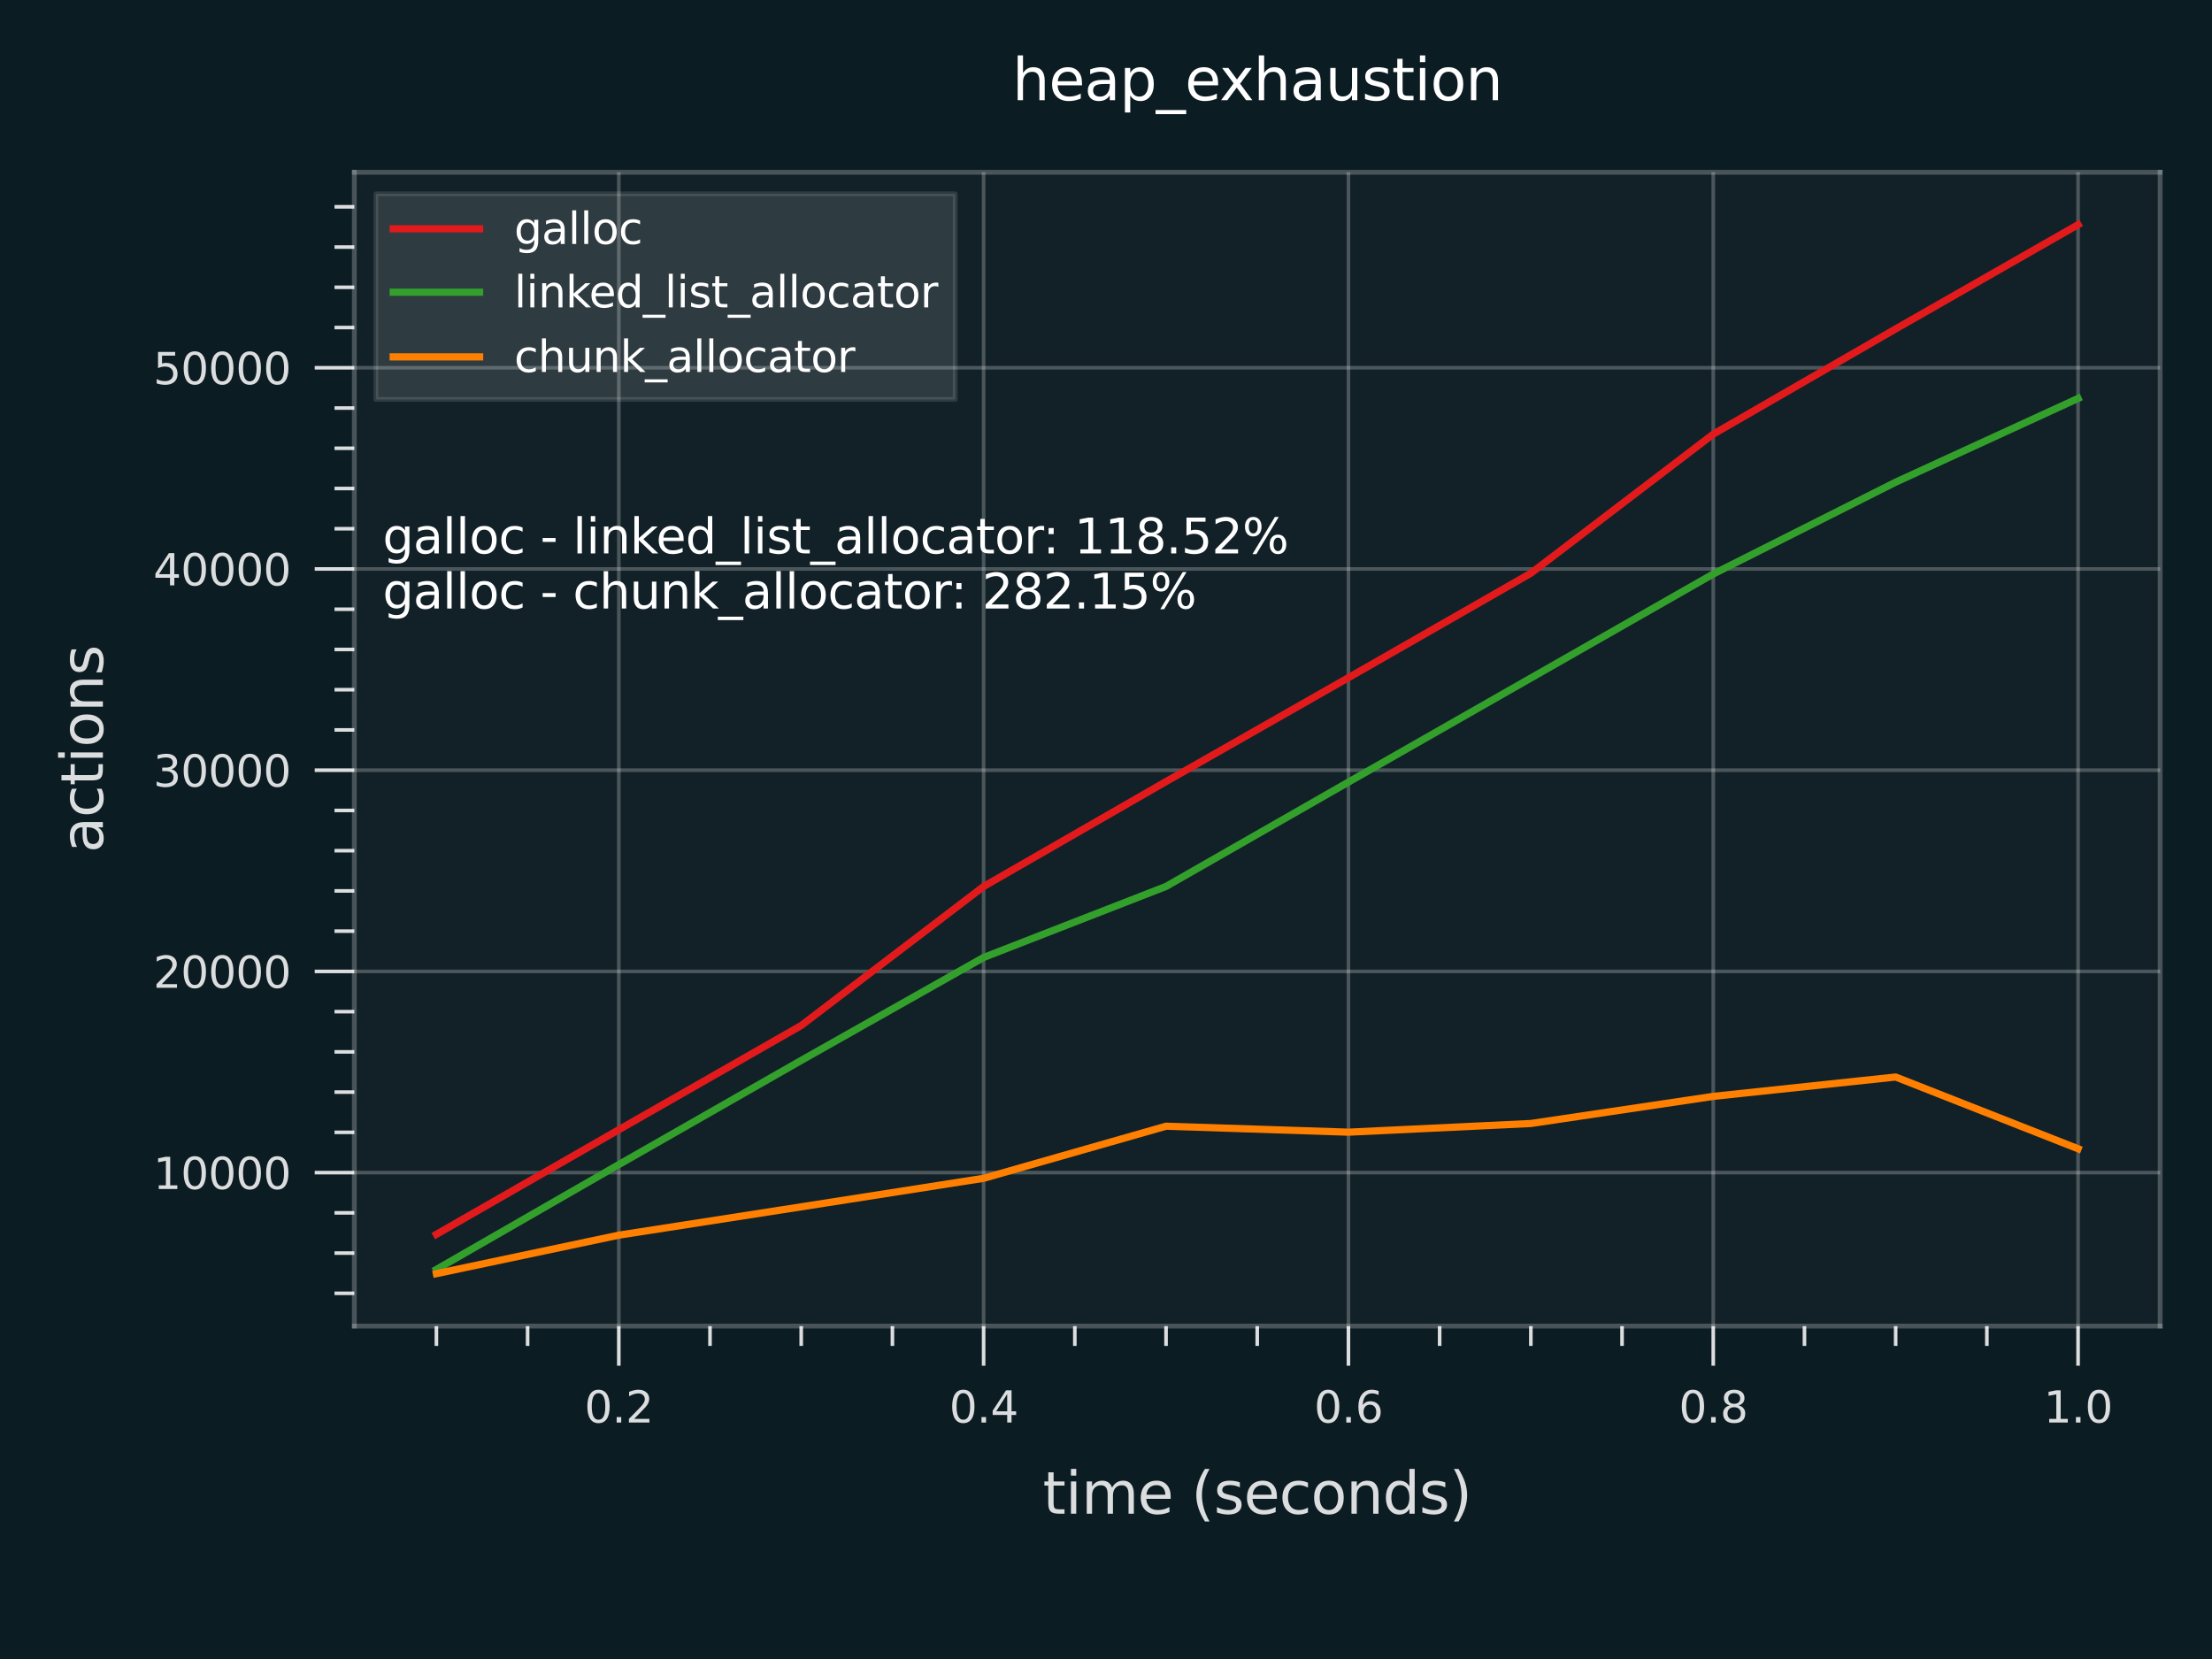 <?xml version="1.0" encoding="utf-8" standalone="no"?>
<!DOCTYPE svg PUBLIC "-//W3C//DTD SVG 1.1//EN"
  "http://www.w3.org/Graphics/SVG/1.1/DTD/svg11.dtd">
<svg xmlns:xlink="http://www.w3.org/1999/xlink" width="460.8pt" height="345.6pt" viewBox="0 0 460.8 345.6" xmlns="http://www.w3.org/2000/svg" version="1.1">
 <defs>
  <style type="text/css">*{stroke-linejoin: round; stroke-linecap: butt}</style>
 </defs>
 <g id="figure_1">
  <g id="patch_1">
   <path d="M 0 345.6 
L 460.8 345.6 
L 460.8 0 
L 0 0 
z
" style="fill: #0c1c23"/>
  </g>
  <g id="axes_1">
   <g id="patch_2">
    <path d="M 73.81 276.254 
L 450 276.254 
L 450 35.88 
L 73.81 35.88 
z
" style="fill: #ffffff; fill-opacity: 0.027"/>
   </g>
   <g id="matplotlib.axis_1">
    <g id="xtick_1">
     <g id="line2d_1">
      <path d="M 128.909 276.254 
L 128.909 35.88 
" clip-path="url(#pc3bc2b3103)" style="fill: none; stroke: #ffffff; stroke-opacity: 0.24; stroke-width: 0.75; stroke-linecap: square"/>
     </g>
     <g id="line2d_2">
      <defs>
       <path id="m283437e4d0" d="M 0 0 
L 0 8.25 
" style="stroke: #ffffff; stroke-opacity: 0.851; stroke-width: 0.75"/>
      </defs>
      <g>
       <use xlink:href="#m283437e4d0" x="128.909" y="276.254" style="fill: #ffffff; fill-opacity: 0.239; stroke: #ffffff; stroke-opacity: 0.851; stroke-width: 0.75"/>
      </g>
     </g>
     <g id="text_1">
      <!-- 0.2 -->
      <g style="fill: #ffffff; opacity: 0.851" transform="translate(121.752 296.343) scale(0.09 -0.09)">
       <defs>
        <path id="DejaVuSans-30" d="M 2034 4250 
Q 1547 4250 1301 3770 
Q 1056 3291 1056 2328 
Q 1056 1369 1301 889 
Q 1547 409 2034 409 
Q 2525 409 2770 889 
Q 3016 1369 3016 2328 
Q 3016 3291 2770 3770 
Q 2525 4250 2034 4250 
z
M 2034 4750 
Q 2819 4750 3233 4129 
Q 3647 3509 3647 2328 
Q 3647 1150 3233 529 
Q 2819 -91 2034 -91 
Q 1250 -91 836 529 
Q 422 1150 422 2328 
Q 422 3509 836 4129 
Q 1250 4750 2034 4750 
z
" transform="scale(0.016)"/>
        <path id="DejaVuSans-2e" d="M 684 794 
L 1344 794 
L 1344 0 
L 684 0 
L 684 794 
z
" transform="scale(0.016)"/>
        <path id="DejaVuSans-32" d="M 1228 531 
L 3431 531 
L 3431 0 
L 469 0 
L 469 531 
Q 828 903 1448 1529 
Q 2069 2156 2228 2338 
Q 2531 2678 2651 2914 
Q 2772 3150 2772 3378 
Q 2772 3750 2511 3984 
Q 2250 4219 1831 4219 
Q 1534 4219 1204 4116 
Q 875 4013 500 3803 
L 500 4441 
Q 881 4594 1212 4672 
Q 1544 4750 1819 4750 
Q 2544 4750 2975 4387 
Q 3406 4025 3406 3419 
Q 3406 3131 3298 2873 
Q 3191 2616 2906 2266 
Q 2828 2175 2409 1742 
Q 1991 1309 1228 531 
z
" transform="scale(0.016)"/>
       </defs>
       <use xlink:href="#DejaVuSans-30"/>
       <use xlink:href="#DejaVuSans-2e" x="63.623"/>
       <use xlink:href="#DejaVuSans-32" x="95.41"/>
      </g>
     </g>
    </g>
    <g id="xtick_2">
     <g id="line2d_3">
      <path d="M 204.907 276.254 
L 204.907 35.88 
" clip-path="url(#pc3bc2b3103)" style="fill: none; stroke: #ffffff; stroke-opacity: 0.24; stroke-width: 0.75; stroke-linecap: square"/>
     </g>
     <g id="line2d_4">
      <g>
       <use xlink:href="#m283437e4d0" x="204.907" y="276.254" style="fill: #ffffff; fill-opacity: 0.239; stroke: #ffffff; stroke-opacity: 0.851; stroke-width: 0.75"/>
      </g>
     </g>
     <g id="text_2">
      <!-- 0.4 -->
      <g style="fill: #ffffff; opacity: 0.851" transform="translate(197.75 296.343) scale(0.09 -0.09)">
       <defs>
        <path id="DejaVuSans-34" d="M 2419 4116 
L 825 1625 
L 2419 1625 
L 2419 4116 
z
M 2253 4666 
L 3047 4666 
L 3047 1625 
L 3713 1625 
L 3713 1100 
L 3047 1100 
L 3047 0 
L 2419 0 
L 2419 1100 
L 313 1100 
L 313 1709 
L 2253 4666 
z
" transform="scale(0.016)"/>
       </defs>
       <use xlink:href="#DejaVuSans-30"/>
       <use xlink:href="#DejaVuSans-2e" x="63.623"/>
       <use xlink:href="#DejaVuSans-34" x="95.41"/>
      </g>
     </g>
    </g>
    <g id="xtick_3">
     <g id="line2d_5">
      <path d="M 280.904 276.254 
L 280.904 35.88 
" clip-path="url(#pc3bc2b3103)" style="fill: none; stroke: #ffffff; stroke-opacity: 0.24; stroke-width: 0.75; stroke-linecap: square"/>
     </g>
     <g id="line2d_6">
      <g>
       <use xlink:href="#m283437e4d0" x="280.904" y="276.254" style="fill: #ffffff; fill-opacity: 0.239; stroke: #ffffff; stroke-opacity: 0.851; stroke-width: 0.75"/>
      </g>
     </g>
     <g id="text_3">
      <!-- 0.6 -->
      <g style="fill: #ffffff; opacity: 0.851" transform="translate(273.748 296.343) scale(0.09 -0.09)">
       <defs>
        <path id="DejaVuSans-36" d="M 2113 2584 
Q 1688 2584 1439 2293 
Q 1191 2003 1191 1497 
Q 1191 994 1439 701 
Q 1688 409 2113 409 
Q 2538 409 2786 701 
Q 3034 994 3034 1497 
Q 3034 2003 2786 2293 
Q 2538 2584 2113 2584 
z
M 3366 4563 
L 3366 3988 
Q 3128 4100 2886 4159 
Q 2644 4219 2406 4219 
Q 1781 4219 1451 3797 
Q 1122 3375 1075 2522 
Q 1259 2794 1537 2939 
Q 1816 3084 2150 3084 
Q 2853 3084 3261 2657 
Q 3669 2231 3669 1497 
Q 3669 778 3244 343 
Q 2819 -91 2113 -91 
Q 1303 -91 875 529 
Q 447 1150 447 2328 
Q 447 3434 972 4092 
Q 1497 4750 2381 4750 
Q 2619 4750 2861 4703 
Q 3103 4656 3366 4563 
z
" transform="scale(0.016)"/>
       </defs>
       <use xlink:href="#DejaVuSans-30"/>
       <use xlink:href="#DejaVuSans-2e" x="63.623"/>
       <use xlink:href="#DejaVuSans-36" x="95.41"/>
      </g>
     </g>
    </g>
    <g id="xtick_4">
     <g id="line2d_7">
      <path d="M 356.902 276.254 
L 356.902 35.88 
" clip-path="url(#pc3bc2b3103)" style="fill: none; stroke: #ffffff; stroke-opacity: 0.24; stroke-width: 0.75; stroke-linecap: square"/>
     </g>
     <g id="line2d_8">
      <g>
       <use xlink:href="#m283437e4d0" x="356.902" y="276.254" style="fill: #ffffff; fill-opacity: 0.239; stroke: #ffffff; stroke-opacity: 0.851; stroke-width: 0.75"/>
      </g>
     </g>
     <g id="text_4">
      <!-- 0.8 -->
      <g style="fill: #ffffff; opacity: 0.851" transform="translate(349.746 296.343) scale(0.09 -0.09)">
       <defs>
        <path id="DejaVuSans-38" d="M 2034 2216 
Q 1584 2216 1326 1975 
Q 1069 1734 1069 1313 
Q 1069 891 1326 650 
Q 1584 409 2034 409 
Q 2484 409 2743 651 
Q 3003 894 3003 1313 
Q 3003 1734 2745 1975 
Q 2488 2216 2034 2216 
z
M 1403 2484 
Q 997 2584 770 2862 
Q 544 3141 544 3541 
Q 544 4100 942 4425 
Q 1341 4750 2034 4750 
Q 2731 4750 3128 4425 
Q 3525 4100 3525 3541 
Q 3525 3141 3298 2862 
Q 3072 2584 2669 2484 
Q 3125 2378 3379 2068 
Q 3634 1759 3634 1313 
Q 3634 634 3220 271 
Q 2806 -91 2034 -91 
Q 1263 -91 848 271 
Q 434 634 434 1313 
Q 434 1759 690 2068 
Q 947 2378 1403 2484 
z
M 1172 3481 
Q 1172 3119 1398 2916 
Q 1625 2713 2034 2713 
Q 2441 2713 2670 2916 
Q 2900 3119 2900 3481 
Q 2900 3844 2670 4047 
Q 2441 4250 2034 4250 
Q 1625 4250 1398 4047 
Q 1172 3844 1172 3481 
z
" transform="scale(0.016)"/>
       </defs>
       <use xlink:href="#DejaVuSans-30"/>
       <use xlink:href="#DejaVuSans-2e" x="63.623"/>
       <use xlink:href="#DejaVuSans-38" x="95.41"/>
      </g>
     </g>
    </g>
    <g id="xtick_5">
     <g id="line2d_9">
      <path d="M 432.9 276.254 
L 432.9 35.88 
" clip-path="url(#pc3bc2b3103)" style="fill: none; stroke: #ffffff; stroke-opacity: 0.24; stroke-width: 0.75; stroke-linecap: square"/>
     </g>
     <g id="line2d_10">
      <g>
       <use xlink:href="#m283437e4d0" x="432.9" y="276.254" style="fill: #ffffff; fill-opacity: 0.239; stroke: #ffffff; stroke-opacity: 0.851; stroke-width: 0.75"/>
      </g>
     </g>
     <g id="text_5">
      <!-- 1.0 -->
      <g style="fill: #ffffff; opacity: 0.851" transform="translate(425.744 296.343) scale(0.09 -0.09)">
       <defs>
        <path id="DejaVuSans-31" d="M 794 531 
L 1825 531 
L 1825 4091 
L 703 3866 
L 703 4441 
L 1819 4666 
L 2450 4666 
L 2450 531 
L 3481 531 
L 3481 0 
L 794 0 
L 794 531 
z
" transform="scale(0.016)"/>
       </defs>
       <use xlink:href="#DejaVuSans-31"/>
       <use xlink:href="#DejaVuSans-2e" x="63.623"/>
       <use xlink:href="#DejaVuSans-30" x="95.41"/>
      </g>
     </g>
    </g>
    <g id="xtick_6">
     <g id="line2d_11">
      <defs>
       <path id="me310335acd" d="M 0 0 
L 0 4.125 
" style="stroke: #ffffff; stroke-opacity: 0.851; stroke-width: 0.75"/>
      </defs>
      <g>
       <use xlink:href="#me310335acd" x="90.91" y="276.254" style="fill: #ffffff; fill-opacity: 0.239; stroke: #ffffff; stroke-opacity: 0.851; stroke-width: 0.75"/>
      </g>
     </g>
    </g>
    <g id="xtick_7">
     <g id="line2d_12">
      <g>
       <use xlink:href="#me310335acd" x="109.909" y="276.254" style="fill: #ffffff; fill-opacity: 0.239; stroke: #ffffff; stroke-opacity: 0.851; stroke-width: 0.75"/>
      </g>
     </g>
    </g>
    <g id="xtick_8">
     <g id="line2d_13">
      <g>
       <use xlink:href="#me310335acd" x="147.908" y="276.254" style="fill: #ffffff; fill-opacity: 0.239; stroke: #ffffff; stroke-opacity: 0.851; stroke-width: 0.75"/>
      </g>
     </g>
    </g>
    <g id="xtick_9">
     <g id="line2d_14">
      <g>
       <use xlink:href="#me310335acd" x="166.908" y="276.254" style="fill: #ffffff; fill-opacity: 0.239; stroke: #ffffff; stroke-opacity: 0.851; stroke-width: 0.75"/>
      </g>
     </g>
    </g>
    <g id="xtick_10">
     <g id="line2d_15">
      <g>
       <use xlink:href="#me310335acd" x="185.907" y="276.254" style="fill: #ffffff; fill-opacity: 0.239; stroke: #ffffff; stroke-opacity: 0.851; stroke-width: 0.75"/>
      </g>
     </g>
    </g>
    <g id="xtick_11">
     <g id="line2d_16">
      <g>
       <use xlink:href="#me310335acd" x="223.906" y="276.254" style="fill: #ffffff; fill-opacity: 0.239; stroke: #ffffff; stroke-opacity: 0.851; stroke-width: 0.75"/>
      </g>
     </g>
    </g>
    <g id="xtick_12">
     <g id="line2d_17">
      <g>
       <use xlink:href="#me310335acd" x="242.906" y="276.254" style="fill: #ffffff; fill-opacity: 0.239; stroke: #ffffff; stroke-opacity: 0.851; stroke-width: 0.75"/>
      </g>
     </g>
    </g>
    <g id="xtick_13">
     <g id="line2d_18">
      <g>
       <use xlink:href="#me310335acd" x="261.905" y="276.254" style="fill: #ffffff; fill-opacity: 0.239; stroke: #ffffff; stroke-opacity: 0.851; stroke-width: 0.75"/>
      </g>
     </g>
    </g>
    <g id="xtick_14">
     <g id="line2d_19">
      <g>
       <use xlink:href="#me310335acd" x="299.904" y="276.254" style="fill: #ffffff; fill-opacity: 0.239; stroke: #ffffff; stroke-opacity: 0.851; stroke-width: 0.75"/>
      </g>
     </g>
    </g>
    <g id="xtick_15">
     <g id="line2d_20">
      <g>
       <use xlink:href="#me310335acd" x="318.903" y="276.254" style="fill: #ffffff; fill-opacity: 0.239; stroke: #ffffff; stroke-opacity: 0.851; stroke-width: 0.75"/>
      </g>
     </g>
    </g>
    <g id="xtick_16">
     <g id="line2d_21">
      <g>
       <use xlink:href="#me310335acd" x="337.903" y="276.254" style="fill: #ffffff; fill-opacity: 0.239; stroke: #ffffff; stroke-opacity: 0.851; stroke-width: 0.75"/>
      </g>
     </g>
    </g>
    <g id="xtick_17">
     <g id="line2d_22">
      <g>
       <use xlink:href="#me310335acd" x="375.902" y="276.254" style="fill: #ffffff; fill-opacity: 0.239; stroke: #ffffff; stroke-opacity: 0.851; stroke-width: 0.75"/>
      </g>
     </g>
    </g>
    <g id="xtick_18">
     <g id="line2d_23">
      <g>
       <use xlink:href="#me310335acd" x="394.901" y="276.254" style="fill: #ffffff; fill-opacity: 0.239; stroke: #ffffff; stroke-opacity: 0.851; stroke-width: 0.75"/>
      </g>
     </g>
    </g>
    <g id="xtick_19">
     <g id="line2d_24">
      <g>
       <use xlink:href="#me310335acd" x="413.901" y="276.254" style="fill: #ffffff; fill-opacity: 0.239; stroke: #ffffff; stroke-opacity: 0.851; stroke-width: 0.75"/>
      </g>
     </g>
    </g>
    <g id="text_6">
     <!-- time (seconds) -->
     <g style="fill: #ffffff; opacity: 0.851" transform="translate(217.236 315.332) scale(0.12 -0.12)">
      <defs>
       <path id="DejaVuSans-74" d="M 1172 4494 
L 1172 3500 
L 2356 3500 
L 2356 3053 
L 1172 3053 
L 1172 1153 
Q 1172 725 1289 603 
Q 1406 481 1766 481 
L 2356 481 
L 2356 0 
L 1766 0 
Q 1100 0 847 248 
Q 594 497 594 1153 
L 594 3053 
L 172 3053 
L 172 3500 
L 594 3500 
L 594 4494 
L 1172 4494 
z
" transform="scale(0.016)"/>
       <path id="DejaVuSans-69" d="M 603 3500 
L 1178 3500 
L 1178 0 
L 603 0 
L 603 3500 
z
M 603 4863 
L 1178 4863 
L 1178 4134 
L 603 4134 
L 603 4863 
z
" transform="scale(0.016)"/>
       <path id="DejaVuSans-6d" d="M 3328 2828 
Q 3544 3216 3844 3400 
Q 4144 3584 4550 3584 
Q 5097 3584 5394 3201 
Q 5691 2819 5691 2113 
L 5691 0 
L 5113 0 
L 5113 2094 
Q 5113 2597 4934 2840 
Q 4756 3084 4391 3084 
Q 3944 3084 3684 2787 
Q 3425 2491 3425 1978 
L 3425 0 
L 2847 0 
L 2847 2094 
Q 2847 2600 2669 2842 
Q 2491 3084 2119 3084 
Q 1678 3084 1418 2786 
Q 1159 2488 1159 1978 
L 1159 0 
L 581 0 
L 581 3500 
L 1159 3500 
L 1159 2956 
Q 1356 3278 1631 3431 
Q 1906 3584 2284 3584 
Q 2666 3584 2933 3390 
Q 3200 3197 3328 2828 
z
" transform="scale(0.016)"/>
       <path id="DejaVuSans-65" d="M 3597 1894 
L 3597 1613 
L 953 1613 
Q 991 1019 1311 708 
Q 1631 397 2203 397 
Q 2534 397 2845 478 
Q 3156 559 3463 722 
L 3463 178 
Q 3153 47 2828 -22 
Q 2503 -91 2169 -91 
Q 1331 -91 842 396 
Q 353 884 353 1716 
Q 353 2575 817 3079 
Q 1281 3584 2069 3584 
Q 2775 3584 3186 3129 
Q 3597 2675 3597 1894 
z
M 3022 2063 
Q 3016 2534 2758 2815 
Q 2500 3097 2075 3097 
Q 1594 3097 1305 2825 
Q 1016 2553 972 2059 
L 3022 2063 
z
" transform="scale(0.016)"/>
       <path id="DejaVuSans-20" transform="scale(0.016)"/>
       <path id="DejaVuSans-28" d="M 1984 4856 
Q 1566 4138 1362 3434 
Q 1159 2731 1159 2009 
Q 1159 1288 1364 580 
Q 1569 -128 1984 -844 
L 1484 -844 
Q 1016 -109 783 600 
Q 550 1309 550 2009 
Q 550 2706 781 3412 
Q 1013 4119 1484 4856 
L 1984 4856 
z
" transform="scale(0.016)"/>
       <path id="DejaVuSans-73" d="M 2834 3397 
L 2834 2853 
Q 2591 2978 2328 3040 
Q 2066 3103 1784 3103 
Q 1356 3103 1142 2972 
Q 928 2841 928 2578 
Q 928 2378 1081 2264 
Q 1234 2150 1697 2047 
L 1894 2003 
Q 2506 1872 2764 1633 
Q 3022 1394 3022 966 
Q 3022 478 2636 193 
Q 2250 -91 1575 -91 
Q 1294 -91 989 -36 
Q 684 19 347 128 
L 347 722 
Q 666 556 975 473 
Q 1284 391 1588 391 
Q 1994 391 2212 530 
Q 2431 669 2431 922 
Q 2431 1156 2273 1281 
Q 2116 1406 1581 1522 
L 1381 1569 
Q 847 1681 609 1914 
Q 372 2147 372 2553 
Q 372 3047 722 3315 
Q 1072 3584 1716 3584 
Q 2034 3584 2315 3537 
Q 2597 3491 2834 3397 
z
" transform="scale(0.016)"/>
       <path id="DejaVuSans-63" d="M 3122 3366 
L 3122 2828 
Q 2878 2963 2633 3030 
Q 2388 3097 2138 3097 
Q 1578 3097 1268 2742 
Q 959 2388 959 1747 
Q 959 1106 1268 751 
Q 1578 397 2138 397 
Q 2388 397 2633 464 
Q 2878 531 3122 666 
L 3122 134 
Q 2881 22 2623 -34 
Q 2366 -91 2075 -91 
Q 1284 -91 818 406 
Q 353 903 353 1747 
Q 353 2603 823 3093 
Q 1294 3584 2113 3584 
Q 2378 3584 2631 3529 
Q 2884 3475 3122 3366 
z
" transform="scale(0.016)"/>
       <path id="DejaVuSans-6f" d="M 1959 3097 
Q 1497 3097 1228 2736 
Q 959 2375 959 1747 
Q 959 1119 1226 758 
Q 1494 397 1959 397 
Q 2419 397 2687 759 
Q 2956 1122 2956 1747 
Q 2956 2369 2687 2733 
Q 2419 3097 1959 3097 
z
M 1959 3584 
Q 2709 3584 3137 3096 
Q 3566 2609 3566 1747 
Q 3566 888 3137 398 
Q 2709 -91 1959 -91 
Q 1206 -91 779 398 
Q 353 888 353 1747 
Q 353 2609 779 3096 
Q 1206 3584 1959 3584 
z
" transform="scale(0.016)"/>
       <path id="DejaVuSans-6e" d="M 3513 2113 
L 3513 0 
L 2938 0 
L 2938 2094 
Q 2938 2591 2744 2837 
Q 2550 3084 2163 3084 
Q 1697 3084 1428 2787 
Q 1159 2491 1159 1978 
L 1159 0 
L 581 0 
L 581 3500 
L 1159 3500 
L 1159 2956 
Q 1366 3272 1645 3428 
Q 1925 3584 2291 3584 
Q 2894 3584 3203 3211 
Q 3513 2838 3513 2113 
z
" transform="scale(0.016)"/>
       <path id="DejaVuSans-64" d="M 2906 2969 
L 2906 4863 
L 3481 4863 
L 3481 0 
L 2906 0 
L 2906 525 
Q 2725 213 2448 61 
Q 2172 -91 1784 -91 
Q 1150 -91 751 415 
Q 353 922 353 1747 
Q 353 2572 751 3078 
Q 1150 3584 1784 3584 
Q 2172 3584 2448 3432 
Q 2725 3281 2906 2969 
z
M 947 1747 
Q 947 1113 1208 752 
Q 1469 391 1925 391 
Q 2381 391 2643 752 
Q 2906 1113 2906 1747 
Q 2906 2381 2643 2742 
Q 2381 3103 1925 3103 
Q 1469 3103 1208 2742 
Q 947 2381 947 1747 
z
" transform="scale(0.016)"/>
       <path id="DejaVuSans-29" d="M 513 4856 
L 1013 4856 
Q 1481 4119 1714 3412 
Q 1947 2706 1947 2009 
Q 1947 1309 1714 600 
Q 1481 -109 1013 -844 
L 513 -844 
Q 928 -128 1133 580 
Q 1338 1288 1338 2009 
Q 1338 2731 1133 3434 
Q 928 4138 513 4856 
z
" transform="scale(0.016)"/>
      </defs>
      <use xlink:href="#DejaVuSans-74"/>
      <use xlink:href="#DejaVuSans-69" x="39.209"/>
      <use xlink:href="#DejaVuSans-6d" x="66.992"/>
      <use xlink:href="#DejaVuSans-65" x="164.404"/>
      <use xlink:href="#DejaVuSans-20" x="225.928"/>
      <use xlink:href="#DejaVuSans-28" x="257.715"/>
      <use xlink:href="#DejaVuSans-73" x="296.729"/>
      <use xlink:href="#DejaVuSans-65" x="348.828"/>
      <use xlink:href="#DejaVuSans-63" x="410.352"/>
      <use xlink:href="#DejaVuSans-6f" x="465.332"/>
      <use xlink:href="#DejaVuSans-6e" x="526.514"/>
      <use xlink:href="#DejaVuSans-64" x="589.893"/>
      <use xlink:href="#DejaVuSans-73" x="653.369"/>
      <use xlink:href="#DejaVuSans-29" x="705.469"/>
     </g>
     <!--  -->
     <g style="fill: #ffffff; opacity: 0.851" transform="translate(261.905 328.77) scale(0.12 -0.12)"/>
    </g>
   </g>
   <g id="matplotlib.axis_2">
    <g id="ytick_1">
     <g id="line2d_25">
      <path d="M 73.81 244.275 
L 450 244.275 
" clip-path="url(#pc3bc2b3103)" style="fill: none; stroke: #ffffff; stroke-opacity: 0.24; stroke-width: 0.75; stroke-linecap: square"/>
     </g>
     <g id="line2d_26">
      <defs>
       <path id="m927fc7670e" d="M 0 0 
L -8.25 0 
" style="stroke: #ffffff; stroke-opacity: 0.851; stroke-width: 0.75"/>
      </defs>
      <g>
       <use xlink:href="#m927fc7670e" x="73.81" y="244.275" style="fill: #ffffff; fill-opacity: 0.239; stroke: #ffffff; stroke-opacity: 0.851; stroke-width: 0.75"/>
      </g>
     </g>
     <g id="text_7">
      <!-- 10000 -->
      <g style="fill: #ffffff; opacity: 0.851" transform="translate(31.929 247.694) scale(0.09 -0.09)">
       <use xlink:href="#DejaVuSans-31"/>
       <use xlink:href="#DejaVuSans-30" x="63.623"/>
       <use xlink:href="#DejaVuSans-30" x="127.246"/>
       <use xlink:href="#DejaVuSans-30" x="190.869"/>
       <use xlink:href="#DejaVuSans-30" x="254.492"/>
      </g>
     </g>
    </g>
    <g id="ytick_2">
     <g id="line2d_27">
      <path d="M 73.81 202.36 
L 450 202.36 
" clip-path="url(#pc3bc2b3103)" style="fill: none; stroke: #ffffff; stroke-opacity: 0.24; stroke-width: 0.75; stroke-linecap: square"/>
     </g>
     <g id="line2d_28">
      <g>
       <use xlink:href="#m927fc7670e" x="73.81" y="202.36" style="fill: #ffffff; fill-opacity: 0.239; stroke: #ffffff; stroke-opacity: 0.851; stroke-width: 0.75"/>
      </g>
     </g>
     <g id="text_8">
      <!-- 20000 -->
      <g style="fill: #ffffff; opacity: 0.851" transform="translate(31.929 205.779) scale(0.09 -0.09)">
       <use xlink:href="#DejaVuSans-32"/>
       <use xlink:href="#DejaVuSans-30" x="63.623"/>
       <use xlink:href="#DejaVuSans-30" x="127.246"/>
       <use xlink:href="#DejaVuSans-30" x="190.869"/>
       <use xlink:href="#DejaVuSans-30" x="254.492"/>
      </g>
     </g>
    </g>
    <g id="ytick_3">
     <g id="line2d_29">
      <path d="M 73.81 160.444 
L 450 160.444 
" clip-path="url(#pc3bc2b3103)" style="fill: none; stroke: #ffffff; stroke-opacity: 0.24; stroke-width: 0.75; stroke-linecap: square"/>
     </g>
     <g id="line2d_30">
      <g>
       <use xlink:href="#m927fc7670e" x="73.81" y="160.444" style="fill: #ffffff; fill-opacity: 0.239; stroke: #ffffff; stroke-opacity: 0.851; stroke-width: 0.75"/>
      </g>
     </g>
     <g id="text_9">
      <!-- 30000 -->
      <g style="fill: #ffffff; opacity: 0.851" transform="translate(31.929 163.864) scale(0.09 -0.09)">
       <defs>
        <path id="DejaVuSans-33" d="M 2597 2516 
Q 3050 2419 3304 2112 
Q 3559 1806 3559 1356 
Q 3559 666 3084 287 
Q 2609 -91 1734 -91 
Q 1441 -91 1130 -33 
Q 819 25 488 141 
L 488 750 
Q 750 597 1062 519 
Q 1375 441 1716 441 
Q 2309 441 2620 675 
Q 2931 909 2931 1356 
Q 2931 1769 2642 2001 
Q 2353 2234 1838 2234 
L 1294 2234 
L 1294 2753 
L 1863 2753 
Q 2328 2753 2575 2939 
Q 2822 3125 2822 3475 
Q 2822 3834 2567 4026 
Q 2313 4219 1838 4219 
Q 1578 4219 1281 4162 
Q 984 4106 628 3988 
L 628 4550 
Q 988 4650 1302 4700 
Q 1616 4750 1894 4750 
Q 2613 4750 3031 4423 
Q 3450 4097 3450 3541 
Q 3450 3153 3228 2886 
Q 3006 2619 2597 2516 
z
" transform="scale(0.016)"/>
       </defs>
       <use xlink:href="#DejaVuSans-33"/>
       <use xlink:href="#DejaVuSans-30" x="63.623"/>
       <use xlink:href="#DejaVuSans-30" x="127.246"/>
       <use xlink:href="#DejaVuSans-30" x="190.869"/>
       <use xlink:href="#DejaVuSans-30" x="254.492"/>
      </g>
     </g>
    </g>
    <g id="ytick_4">
     <g id="line2d_31">
      <path d="M 73.81 118.529 
L 450 118.529 
" clip-path="url(#pc3bc2b3103)" style="fill: none; stroke: #ffffff; stroke-opacity: 0.24; stroke-width: 0.75; stroke-linecap: square"/>
     </g>
     <g id="line2d_32">
      <g>
       <use xlink:href="#m927fc7670e" x="73.81" y="118.529" style="fill: #ffffff; fill-opacity: 0.239; stroke: #ffffff; stroke-opacity: 0.851; stroke-width: 0.75"/>
      </g>
     </g>
     <g id="text_10">
      <!-- 40000 -->
      <g style="fill: #ffffff; opacity: 0.851" transform="translate(31.929 121.949) scale(0.09 -0.09)">
       <use xlink:href="#DejaVuSans-34"/>
       <use xlink:href="#DejaVuSans-30" x="63.623"/>
       <use xlink:href="#DejaVuSans-30" x="127.246"/>
       <use xlink:href="#DejaVuSans-30" x="190.869"/>
       <use xlink:href="#DejaVuSans-30" x="254.492"/>
      </g>
     </g>
    </g>
    <g id="ytick_5">
     <g id="line2d_33">
      <path d="M 73.81 76.614 
L 450 76.614 
" clip-path="url(#pc3bc2b3103)" style="fill: none; stroke: #ffffff; stroke-opacity: 0.24; stroke-width: 0.75; stroke-linecap: square"/>
     </g>
     <g id="line2d_34">
      <g>
       <use xlink:href="#m927fc7670e" x="73.81" y="76.614" style="fill: #ffffff; fill-opacity: 0.239; stroke: #ffffff; stroke-opacity: 0.851; stroke-width: 0.75"/>
      </g>
     </g>
     <g id="text_11">
      <!-- 50000 -->
      <g style="fill: #ffffff; opacity: 0.851" transform="translate(31.929 80.033) scale(0.09 -0.09)">
       <defs>
        <path id="DejaVuSans-35" d="M 691 4666 
L 3169 4666 
L 3169 4134 
L 1269 4134 
L 1269 2991 
Q 1406 3038 1543 3061 
Q 1681 3084 1819 3084 
Q 2600 3084 3056 2656 
Q 3513 2228 3513 1497 
Q 3513 744 3044 326 
Q 2575 -91 1722 -91 
Q 1428 -91 1123 -41 
Q 819 9 494 109 
L 494 744 
Q 775 591 1075 516 
Q 1375 441 1709 441 
Q 2250 441 2565 725 
Q 2881 1009 2881 1497 
Q 2881 1984 2565 2268 
Q 2250 2553 1709 2553 
Q 1456 2553 1204 2497 
Q 953 2441 691 2322 
L 691 4666 
z
" transform="scale(0.016)"/>
       </defs>
       <use xlink:href="#DejaVuSans-35"/>
       <use xlink:href="#DejaVuSans-30" x="63.623"/>
       <use xlink:href="#DejaVuSans-30" x="127.246"/>
       <use xlink:href="#DejaVuSans-30" x="190.869"/>
       <use xlink:href="#DejaVuSans-30" x="254.492"/>
      </g>
     </g>
    </g>
    <g id="ytick_6">
     <g id="line2d_35">
      <defs>
       <path id="m2b8a853dde" d="M 0 0 
L -4.125 0 
" style="stroke: #ffffff; stroke-opacity: 0.851; stroke-width: 0.75"/>
      </defs>
      <g>
       <use xlink:href="#m2b8a853dde" x="73.81" y="269.424" style="fill: #ffffff; fill-opacity: 0.239; stroke: #ffffff; stroke-opacity: 0.851; stroke-width: 0.75"/>
      </g>
     </g>
    </g>
    <g id="ytick_7">
     <g id="line2d_36">
      <g>
       <use xlink:href="#m2b8a853dde" x="73.81" y="261.041" style="fill: #ffffff; fill-opacity: 0.239; stroke: #ffffff; stroke-opacity: 0.851; stroke-width: 0.75"/>
      </g>
     </g>
    </g>
    <g id="ytick_8">
     <g id="line2d_37">
      <g>
       <use xlink:href="#m2b8a853dde" x="73.81" y="252.658" style="fill: #ffffff; fill-opacity: 0.239; stroke: #ffffff; stroke-opacity: 0.851; stroke-width: 0.75"/>
      </g>
     </g>
    </g>
    <g id="ytick_9">
     <g id="line2d_38">
      <g>
       <use xlink:href="#m2b8a853dde" x="73.81" y="235.892" style="fill: #ffffff; fill-opacity: 0.239; stroke: #ffffff; stroke-opacity: 0.851; stroke-width: 0.75"/>
      </g>
     </g>
    </g>
    <g id="ytick_10">
     <g id="line2d_39">
      <g>
       <use xlink:href="#m2b8a853dde" x="73.81" y="227.509" style="fill: #ffffff; fill-opacity: 0.239; stroke: #ffffff; stroke-opacity: 0.851; stroke-width: 0.75"/>
      </g>
     </g>
    </g>
    <g id="ytick_11">
     <g id="line2d_40">
      <g>
       <use xlink:href="#m2b8a853dde" x="73.81" y="219.126" style="fill: #ffffff; fill-opacity: 0.239; stroke: #ffffff; stroke-opacity: 0.851; stroke-width: 0.75"/>
      </g>
     </g>
    </g>
    <g id="ytick_12">
     <g id="line2d_41">
      <g>
       <use xlink:href="#m2b8a853dde" x="73.81" y="210.743" style="fill: #ffffff; fill-opacity: 0.239; stroke: #ffffff; stroke-opacity: 0.851; stroke-width: 0.75"/>
      </g>
     </g>
    </g>
    <g id="ytick_13">
     <g id="line2d_42">
      <g>
       <use xlink:href="#m2b8a853dde" x="73.81" y="193.977" style="fill: #ffffff; fill-opacity: 0.239; stroke: #ffffff; stroke-opacity: 0.851; stroke-width: 0.75"/>
      </g>
     </g>
    </g>
    <g id="ytick_14">
     <g id="line2d_43">
      <g>
       <use xlink:href="#m2b8a853dde" x="73.81" y="185.594" style="fill: #ffffff; fill-opacity: 0.239; stroke: #ffffff; stroke-opacity: 0.851; stroke-width: 0.75"/>
      </g>
     </g>
    </g>
    <g id="ytick_15">
     <g id="line2d_44">
      <g>
       <use xlink:href="#m2b8a853dde" x="73.81" y="177.211" style="fill: #ffffff; fill-opacity: 0.239; stroke: #ffffff; stroke-opacity: 0.851; stroke-width: 0.75"/>
      </g>
     </g>
    </g>
    <g id="ytick_16">
     <g id="line2d_45">
      <g>
       <use xlink:href="#m2b8a853dde" x="73.81" y="168.828" style="fill: #ffffff; fill-opacity: 0.239; stroke: #ffffff; stroke-opacity: 0.851; stroke-width: 0.75"/>
      </g>
     </g>
    </g>
    <g id="ytick_17">
     <g id="line2d_46">
      <g>
       <use xlink:href="#m2b8a853dde" x="73.81" y="152.061" style="fill: #ffffff; fill-opacity: 0.239; stroke: #ffffff; stroke-opacity: 0.851; stroke-width: 0.75"/>
      </g>
     </g>
    </g>
    <g id="ytick_18">
     <g id="line2d_47">
      <g>
       <use xlink:href="#m2b8a853dde" x="73.81" y="143.678" style="fill: #ffffff; fill-opacity: 0.239; stroke: #ffffff; stroke-opacity: 0.851; stroke-width: 0.75"/>
      </g>
     </g>
    </g>
    <g id="ytick_19">
     <g id="line2d_48">
      <g>
       <use xlink:href="#m2b8a853dde" x="73.81" y="135.295" style="fill: #ffffff; fill-opacity: 0.239; stroke: #ffffff; stroke-opacity: 0.851; stroke-width: 0.75"/>
      </g>
     </g>
    </g>
    <g id="ytick_20">
     <g id="line2d_49">
      <g>
       <use xlink:href="#m2b8a853dde" x="73.81" y="126.912" style="fill: #ffffff; fill-opacity: 0.239; stroke: #ffffff; stroke-opacity: 0.851; stroke-width: 0.75"/>
      </g>
     </g>
    </g>
    <g id="ytick_21">
     <g id="line2d_50">
      <g>
       <use xlink:href="#m2b8a853dde" x="73.81" y="110.146" style="fill: #ffffff; fill-opacity: 0.239; stroke: #ffffff; stroke-opacity: 0.851; stroke-width: 0.75"/>
      </g>
     </g>
    </g>
    <g id="ytick_22">
     <g id="line2d_51">
      <g>
       <use xlink:href="#m2b8a853dde" x="73.81" y="101.763" style="fill: #ffffff; fill-opacity: 0.239; stroke: #ffffff; stroke-opacity: 0.851; stroke-width: 0.75"/>
      </g>
     </g>
    </g>
    <g id="ytick_23">
     <g id="line2d_52">
      <g>
       <use xlink:href="#m2b8a853dde" x="73.81" y="93.38" style="fill: #ffffff; fill-opacity: 0.239; stroke: #ffffff; stroke-opacity: 0.851; stroke-width: 0.75"/>
      </g>
     </g>
    </g>
    <g id="ytick_24">
     <g id="line2d_53">
      <g>
       <use xlink:href="#m2b8a853dde" x="73.81" y="84.997" style="fill: #ffffff; fill-opacity: 0.239; stroke: #ffffff; stroke-opacity: 0.851; stroke-width: 0.75"/>
      </g>
     </g>
    </g>
    <g id="ytick_25">
     <g id="line2d_54">
      <g>
       <use xlink:href="#m2b8a853dde" x="73.81" y="68.231" style="fill: #ffffff; fill-opacity: 0.239; stroke: #ffffff; stroke-opacity: 0.851; stroke-width: 0.75"/>
      </g>
     </g>
    </g>
    <g id="ytick_26">
     <g id="line2d_55">
      <g>
       <use xlink:href="#m2b8a853dde" x="73.81" y="59.848" style="fill: #ffffff; fill-opacity: 0.239; stroke: #ffffff; stroke-opacity: 0.851; stroke-width: 0.75"/>
      </g>
     </g>
    </g>
    <g id="ytick_27">
     <g id="line2d_56">
      <g>
       <use xlink:href="#m2b8a853dde" x="73.81" y="51.465" style="fill: #ffffff; fill-opacity: 0.239; stroke: #ffffff; stroke-opacity: 0.851; stroke-width: 0.75"/>
      </g>
     </g>
    </g>
    <g id="ytick_28">
     <g id="line2d_57">
      <g>
       <use xlink:href="#m2b8a853dde" x="73.81" y="43.082" style="fill: #ffffff; fill-opacity: 0.239; stroke: #ffffff; stroke-opacity: 0.851; stroke-width: 0.75"/>
      </g>
     </g>
    </g>
    <g id="text_12">
     <!-- actions -->
     <g style="fill: #ffffff; opacity: 0.851" transform="translate(21.433 177.661) rotate(-90) scale(0.12 -0.12)">
      <defs>
       <path id="DejaVuSans-61" d="M 2194 1759 
Q 1497 1759 1228 1600 
Q 959 1441 959 1056 
Q 959 750 1161 570 
Q 1363 391 1709 391 
Q 2188 391 2477 730 
Q 2766 1069 2766 1631 
L 2766 1759 
L 2194 1759 
z
M 3341 1997 
L 3341 0 
L 2766 0 
L 2766 531 
Q 2569 213 2275 61 
Q 1981 -91 1556 -91 
Q 1019 -91 701 211 
Q 384 513 384 1019 
Q 384 1609 779 1909 
Q 1175 2209 1959 2209 
L 2766 2209 
L 2766 2266 
Q 2766 2663 2505 2880 
Q 2244 3097 1772 3097 
Q 1472 3097 1187 3025 
Q 903 2953 641 2809 
L 641 3341 
Q 956 3463 1253 3523 
Q 1550 3584 1831 3584 
Q 2591 3584 2966 3190 
Q 3341 2797 3341 1997 
z
" transform="scale(0.016)"/>
      </defs>
      <use xlink:href="#DejaVuSans-61"/>
      <use xlink:href="#DejaVuSans-63" x="61.279"/>
      <use xlink:href="#DejaVuSans-74" x="116.26"/>
      <use xlink:href="#DejaVuSans-69" x="155.469"/>
      <use xlink:href="#DejaVuSans-6f" x="183.252"/>
      <use xlink:href="#DejaVuSans-6e" x="244.434"/>
      <use xlink:href="#DejaVuSans-73" x="307.812"/>
     </g>
    </g>
   </g>
   <g id="line2d_58">
    <path d="M 90.91 257.138 
L 128.909 235.346 
L 166.908 213.634 
L 204.907 184.673 
L 242.906 162.817 
L 280.904 141.175 
L 318.903 119.415 
L 356.902 90.446 
L 394.901 68.52 
L 432.9 46.806 
" clip-path="url(#pc3bc2b3103)" style="fill: none; stroke: #e31a1c; stroke-width: 1.5; stroke-linecap: square"/>
   </g>
   <g id="line2d_59">
    <path d="M 90.91 264.449 
L 128.909 242.605 
L 166.908 220.905 
L 204.907 199.455 
L 242.906 184.663 
L 280.904 162.929 
L 318.903 141.248 
L 356.902 119.575 
L 394.901 100.445 
L 432.9 82.997 
" clip-path="url(#pc3bc2b3103)" style="fill: none; stroke: #33a02c; stroke-width: 1.5; stroke-linecap: square"/>
   </g>
   <g id="line2d_60">
    <path d="M 90.91 265.328 
L 128.909 257.306 
L 166.908 251.403 
L 204.907 245.46 
L 242.906 234.61 
L 280.904 235.853 
L 318.903 234.047 
L 356.902 228.394 
L 394.901 224.36 
L 432.9 239.307 
" clip-path="url(#pc3bc2b3103)" style="fill: none; stroke: #ff7f00; stroke-width: 1.5; stroke-linecap: square"/>
   </g>
   <g id="patch_3">
    <path d="M 73.81 276.254 
L 73.81 35.88 
" style="fill: none; stroke: #ffffff; stroke-opacity: 0.239; stroke-linejoin: miter; stroke-linecap: square"/>
   </g>
   <g id="patch_4">
    <path d="M 450 276.254 
L 450 35.88 
" style="fill: none; stroke: #ffffff; stroke-opacity: 0.239; stroke-linejoin: miter; stroke-linecap: square"/>
   </g>
   <g id="patch_5">
    <path d="M 73.81 276.254 
L 450 276.254 
" style="fill: none; stroke: #ffffff; stroke-opacity: 0.239; stroke-linejoin: miter; stroke-linecap: square"/>
   </g>
   <g id="patch_6">
    <path d="M 73.81 35.88 
L 450 35.88 
" style="fill: none; stroke: #ffffff; stroke-opacity: 0.239; stroke-linejoin: miter; stroke-linecap: square"/>
   </g>
   <g id="text_13">
    <!-- heap_exhaustion -->
    <g style="fill: #ffffff" transform="translate(210.886 20.88) scale(0.12 -0.12)">
     <defs>
      <path id="DejaVuSans-68" d="M 3513 2113 
L 3513 0 
L 2938 0 
L 2938 2094 
Q 2938 2591 2744 2837 
Q 2550 3084 2163 3084 
Q 1697 3084 1428 2787 
Q 1159 2491 1159 1978 
L 1159 0 
L 581 0 
L 581 4863 
L 1159 4863 
L 1159 2956 
Q 1366 3272 1645 3428 
Q 1925 3584 2291 3584 
Q 2894 3584 3203 3211 
Q 3513 2838 3513 2113 
z
" transform="scale(0.016)"/>
      <path id="DejaVuSans-70" d="M 1159 525 
L 1159 -1331 
L 581 -1331 
L 581 3500 
L 1159 3500 
L 1159 2969 
Q 1341 3281 1617 3432 
Q 1894 3584 2278 3584 
Q 2916 3584 3314 3078 
Q 3713 2572 3713 1747 
Q 3713 922 3314 415 
Q 2916 -91 2278 -91 
Q 1894 -91 1617 61 
Q 1341 213 1159 525 
z
M 3116 1747 
Q 3116 2381 2855 2742 
Q 2594 3103 2138 3103 
Q 1681 3103 1420 2742 
Q 1159 2381 1159 1747 
Q 1159 1113 1420 752 
Q 1681 391 2138 391 
Q 2594 391 2855 752 
Q 3116 1113 3116 1747 
z
" transform="scale(0.016)"/>
      <path id="DejaVuSans-5f" d="M 3263 -1063 
L 3263 -1509 
L -63 -1509 
L -63 -1063 
L 3263 -1063 
z
" transform="scale(0.016)"/>
      <path id="DejaVuSans-78" d="M 3513 3500 
L 2247 1797 
L 3578 0 
L 2900 0 
L 1881 1375 
L 863 0 
L 184 0 
L 1544 1831 
L 300 3500 
L 978 3500 
L 1906 2253 
L 2834 3500 
L 3513 3500 
z
" transform="scale(0.016)"/>
      <path id="DejaVuSans-75" d="M 544 1381 
L 544 3500 
L 1119 3500 
L 1119 1403 
Q 1119 906 1312 657 
Q 1506 409 1894 409 
Q 2359 409 2629 706 
Q 2900 1003 2900 1516 
L 2900 3500 
L 3475 3500 
L 3475 0 
L 2900 0 
L 2900 538 
Q 2691 219 2414 64 
Q 2138 -91 1772 -91 
Q 1169 -91 856 284 
Q 544 659 544 1381 
z
M 1991 3584 
L 1991 3584 
z
" transform="scale(0.016)"/>
     </defs>
     <use xlink:href="#DejaVuSans-68"/>
     <use xlink:href="#DejaVuSans-65" x="63.379"/>
     <use xlink:href="#DejaVuSans-61" x="124.902"/>
     <use xlink:href="#DejaVuSans-70" x="186.182"/>
     <use xlink:href="#DejaVuSans-5f" x="249.658"/>
     <use xlink:href="#DejaVuSans-65" x="299.658"/>
     <use xlink:href="#DejaVuSans-78" x="359.432"/>
     <use xlink:href="#DejaVuSans-68" x="418.611"/>
     <use xlink:href="#DejaVuSans-61" x="481.99"/>
     <use xlink:href="#DejaVuSans-75" x="543.27"/>
     <use xlink:href="#DejaVuSans-73" x="606.648"/>
     <use xlink:href="#DejaVuSans-74" x="658.748"/>
     <use xlink:href="#DejaVuSans-69" x="697.957"/>
     <use xlink:href="#DejaVuSans-6f" x="725.74"/>
     <use xlink:href="#DejaVuSans-6e" x="786.922"/>
    </g>
   </g>
   <g id="legend_1">
    <g id="patch_7">
     <path d="M 78.31 83.212 
L 198.99 83.212 
L 198.99 40.38 
L 78.31 40.38 
z
" style="fill: #ffffff; opacity: 0.12; stroke: #ffffff; stroke-linejoin: miter"/>
    </g>
    <g id="line2d_61">
     <path d="M 81.91 47.669 
L 90.91 47.669 
L 99.91 47.669 
" style="fill: none; stroke: #e31a1c; stroke-width: 1.5; stroke-linecap: square"/>
    </g>
    <g id="text_14">
     <!-- galloc -->
     <g style="fill: #ffffff" transform="translate(107.11 50.819) scale(0.09 -0.09)">
      <defs>
       <path id="DejaVuSans-67" d="M 2906 1791 
Q 2906 2416 2648 2759 
Q 2391 3103 1925 3103 
Q 1463 3103 1205 2759 
Q 947 2416 947 1791 
Q 947 1169 1205 825 
Q 1463 481 1925 481 
Q 2391 481 2648 825 
Q 2906 1169 2906 1791 
z
M 3481 434 
Q 3481 -459 3084 -895 
Q 2688 -1331 1869 -1331 
Q 1566 -1331 1297 -1286 
Q 1028 -1241 775 -1147 
L 775 -588 
Q 1028 -725 1275 -790 
Q 1522 -856 1778 -856 
Q 2344 -856 2625 -561 
Q 2906 -266 2906 331 
L 2906 616 
Q 2728 306 2450 153 
Q 2172 0 1784 0 
Q 1141 0 747 490 
Q 353 981 353 1791 
Q 353 2603 747 3093 
Q 1141 3584 1784 3584 
Q 2172 3584 2450 3431 
Q 2728 3278 2906 2969 
L 2906 3500 
L 3481 3500 
L 3481 434 
z
" transform="scale(0.016)"/>
       <path id="DejaVuSans-6c" d="M 603 4863 
L 1178 4863 
L 1178 0 
L 603 0 
L 603 4863 
z
" transform="scale(0.016)"/>
      </defs>
      <use xlink:href="#DejaVuSans-67"/>
      <use xlink:href="#DejaVuSans-61" x="63.477"/>
      <use xlink:href="#DejaVuSans-6c" x="124.756"/>
      <use xlink:href="#DejaVuSans-6c" x="152.539"/>
      <use xlink:href="#DejaVuSans-6f" x="180.322"/>
      <use xlink:href="#DejaVuSans-63" x="241.504"/>
     </g>
    </g>
    <g id="line2d_62">
     <path d="M 81.91 60.879 
L 90.91 60.879 
L 99.91 60.879 
" style="fill: none; stroke: #33a02c; stroke-width: 1.5; stroke-linecap: square"/>
    </g>
    <g id="text_15">
     <!-- linked_list_allocator -->
     <g style="fill: #ffffff" transform="translate(107.11 64.029) scale(0.09 -0.09)">
      <defs>
       <path id="DejaVuSans-6b" d="M 581 4863 
L 1159 4863 
L 1159 1991 
L 2875 3500 
L 3609 3500 
L 1753 1863 
L 3688 0 
L 2938 0 
L 1159 1709 
L 1159 0 
L 581 0 
L 581 4863 
z
" transform="scale(0.016)"/>
       <path id="DejaVuSans-72" d="M 2631 2963 
Q 2534 3019 2420 3045 
Q 2306 3072 2169 3072 
Q 1681 3072 1420 2755 
Q 1159 2438 1159 1844 
L 1159 0 
L 581 0 
L 581 3500 
L 1159 3500 
L 1159 2956 
Q 1341 3275 1631 3429 
Q 1922 3584 2338 3584 
Q 2397 3584 2469 3576 
Q 2541 3569 2628 3553 
L 2631 2963 
z
" transform="scale(0.016)"/>
      </defs>
      <use xlink:href="#DejaVuSans-6c"/>
      <use xlink:href="#DejaVuSans-69" x="27.783"/>
      <use xlink:href="#DejaVuSans-6e" x="55.566"/>
      <use xlink:href="#DejaVuSans-6b" x="118.945"/>
      <use xlink:href="#DejaVuSans-65" x="173.23"/>
      <use xlink:href="#DejaVuSans-64" x="234.754"/>
      <use xlink:href="#DejaVuSans-5f" x="298.23"/>
      <use xlink:href="#DejaVuSans-6c" x="348.23"/>
      <use xlink:href="#DejaVuSans-69" x="376.014"/>
      <use xlink:href="#DejaVuSans-73" x="403.797"/>
      <use xlink:href="#DejaVuSans-74" x="455.896"/>
      <use xlink:href="#DejaVuSans-5f" x="495.105"/>
      <use xlink:href="#DejaVuSans-61" x="545.105"/>
      <use xlink:href="#DejaVuSans-6c" x="606.385"/>
      <use xlink:href="#DejaVuSans-6c" x="634.168"/>
      <use xlink:href="#DejaVuSans-6f" x="661.951"/>
      <use xlink:href="#DejaVuSans-63" x="723.133"/>
      <use xlink:href="#DejaVuSans-61" x="778.113"/>
      <use xlink:href="#DejaVuSans-74" x="839.393"/>
      <use xlink:href="#DejaVuSans-6f" x="878.602"/>
      <use xlink:href="#DejaVuSans-72" x="939.783"/>
     </g>
    </g>
    <g id="line2d_63">
     <path d="M 81.91 74.34 
L 90.91 74.34 
L 99.91 74.34 
" style="fill: none; stroke: #ff7f00; stroke-width: 1.5; stroke-linecap: square"/>
    </g>
    <g id="text_16">
     <!-- chunk_allocator -->
     <g style="fill: #ffffff" transform="translate(107.11 77.49) scale(0.09 -0.09)">
      <use xlink:href="#DejaVuSans-63"/>
      <use xlink:href="#DejaVuSans-68" x="54.98"/>
      <use xlink:href="#DejaVuSans-75" x="118.359"/>
      <use xlink:href="#DejaVuSans-6e" x="181.738"/>
      <use xlink:href="#DejaVuSans-6b" x="245.117"/>
      <use xlink:href="#DejaVuSans-5f" x="303.027"/>
      <use xlink:href="#DejaVuSans-61" x="353.027"/>
      <use xlink:href="#DejaVuSans-6c" x="414.307"/>
      <use xlink:href="#DejaVuSans-6c" x="442.09"/>
      <use xlink:href="#DejaVuSans-6f" x="469.873"/>
      <use xlink:href="#DejaVuSans-63" x="531.055"/>
      <use xlink:href="#DejaVuSans-61" x="586.035"/>
      <use xlink:href="#DejaVuSans-74" x="647.314"/>
      <use xlink:href="#DejaVuSans-6f" x="686.523"/>
      <use xlink:href="#DejaVuSans-72" x="747.705"/>
     </g>
    </g>
   </g>
  </g>
  <g id="text_17">
   <!-- galloc - linked_list_allocator: 118.52% -->
   <g style="fill: #ffffff" transform="translate(79.718 115.288) scale(0.1 -0.1)">
    <defs>
     <path id="DejaVuSans-2d" d="M 313 2009 
L 1997 2009 
L 1997 1497 
L 313 1497 
L 313 2009 
z
" transform="scale(0.016)"/>
     <path id="DejaVuSans-3a" d="M 750 794 
L 1409 794 
L 1409 0 
L 750 0 
L 750 794 
z
M 750 3309 
L 1409 3309 
L 1409 2516 
L 750 2516 
L 750 3309 
z
" transform="scale(0.016)"/>
     <path id="DejaVuSans-25" d="M 4653 2053 
Q 4381 2053 4226 1822 
Q 4072 1591 4072 1178 
Q 4072 772 4226 539 
Q 4381 306 4653 306 
Q 4919 306 5073 539 
Q 5228 772 5228 1178 
Q 5228 1588 5073 1820 
Q 4919 2053 4653 2053 
z
M 4653 2450 
Q 5147 2450 5437 2106 
Q 5728 1763 5728 1178 
Q 5728 594 5436 251 
Q 5144 -91 4653 -91 
Q 4153 -91 3862 251 
Q 3572 594 3572 1178 
Q 3572 1766 3864 2108 
Q 4156 2450 4653 2450 
z
M 1428 4353 
Q 1159 4353 1004 4120 
Q 850 3888 850 3481 
Q 850 3069 1003 2837 
Q 1156 2606 1428 2606 
Q 1700 2606 1854 2837 
Q 2009 3069 2009 3481 
Q 2009 3884 1853 4118 
Q 1697 4353 1428 4353 
z
M 4250 4750 
L 4750 4750 
L 1831 -91 
L 1331 -91 
L 4250 4750 
z
M 1428 4750 
Q 1922 4750 2215 4408 
Q 2509 4066 2509 3481 
Q 2509 2891 2217 2550 
Q 1925 2209 1428 2209 
Q 931 2209 642 2551 
Q 353 2894 353 3481 
Q 353 4063 643 4406 
Q 934 4750 1428 4750 
z
" transform="scale(0.016)"/>
    </defs>
    <use xlink:href="#DejaVuSans-67"/>
    <use xlink:href="#DejaVuSans-61" x="63.477"/>
    <use xlink:href="#DejaVuSans-6c" x="124.756"/>
    <use xlink:href="#DejaVuSans-6c" x="152.539"/>
    <use xlink:href="#DejaVuSans-6f" x="180.322"/>
    <use xlink:href="#DejaVuSans-63" x="241.504"/>
    <use xlink:href="#DejaVuSans-20" x="296.484"/>
    <use xlink:href="#DejaVuSans-2d" x="328.271"/>
    <use xlink:href="#DejaVuSans-20" x="364.355"/>
    <use xlink:href="#DejaVuSans-6c" x="396.143"/>
    <use xlink:href="#DejaVuSans-69" x="423.926"/>
    <use xlink:href="#DejaVuSans-6e" x="451.709"/>
    <use xlink:href="#DejaVuSans-6b" x="515.088"/>
    <use xlink:href="#DejaVuSans-65" x="569.373"/>
    <use xlink:href="#DejaVuSans-64" x="630.896"/>
    <use xlink:href="#DejaVuSans-5f" x="694.373"/>
    <use xlink:href="#DejaVuSans-6c" x="744.373"/>
    <use xlink:href="#DejaVuSans-69" x="772.156"/>
    <use xlink:href="#DejaVuSans-73" x="799.939"/>
    <use xlink:href="#DejaVuSans-74" x="852.039"/>
    <use xlink:href="#DejaVuSans-5f" x="891.248"/>
    <use xlink:href="#DejaVuSans-61" x="941.248"/>
    <use xlink:href="#DejaVuSans-6c" x="1002.527"/>
    <use xlink:href="#DejaVuSans-6c" x="1030.311"/>
    <use xlink:href="#DejaVuSans-6f" x="1058.094"/>
    <use xlink:href="#DejaVuSans-63" x="1119.275"/>
    <use xlink:href="#DejaVuSans-61" x="1174.256"/>
    <use xlink:href="#DejaVuSans-74" x="1235.535"/>
    <use xlink:href="#DejaVuSans-6f" x="1274.744"/>
    <use xlink:href="#DejaVuSans-72" x="1335.926"/>
    <use xlink:href="#DejaVuSans-3a" x="1375.289"/>
    <use xlink:href="#DejaVuSans-20" x="1408.98"/>
    <use xlink:href="#DejaVuSans-31" x="1440.768"/>
    <use xlink:href="#DejaVuSans-31" x="1504.391"/>
    <use xlink:href="#DejaVuSans-38" x="1568.014"/>
    <use xlink:href="#DejaVuSans-2e" x="1631.637"/>
    <use xlink:href="#DejaVuSans-35" x="1663.424"/>
    <use xlink:href="#DejaVuSans-32" x="1727.047"/>
    <use xlink:href="#DejaVuSans-25" x="1790.67"/>
   </g>
   <!-- galloc - chunk_allocator: 282.15% -->
   <g style="fill: #ffffff" transform="translate(79.718 126.764) scale(0.1 -0.1)">
    <use xlink:href="#DejaVuSans-67"/>
    <use xlink:href="#DejaVuSans-61" x="63.477"/>
    <use xlink:href="#DejaVuSans-6c" x="124.756"/>
    <use xlink:href="#DejaVuSans-6c" x="152.539"/>
    <use xlink:href="#DejaVuSans-6f" x="180.322"/>
    <use xlink:href="#DejaVuSans-63" x="241.504"/>
    <use xlink:href="#DejaVuSans-20" x="296.484"/>
    <use xlink:href="#DejaVuSans-2d" x="328.271"/>
    <use xlink:href="#DejaVuSans-20" x="364.355"/>
    <use xlink:href="#DejaVuSans-63" x="396.143"/>
    <use xlink:href="#DejaVuSans-68" x="451.123"/>
    <use xlink:href="#DejaVuSans-75" x="514.502"/>
    <use xlink:href="#DejaVuSans-6e" x="577.881"/>
    <use xlink:href="#DejaVuSans-6b" x="641.26"/>
    <use xlink:href="#DejaVuSans-5f" x="699.17"/>
    <use xlink:href="#DejaVuSans-61" x="749.17"/>
    <use xlink:href="#DejaVuSans-6c" x="810.449"/>
    <use xlink:href="#DejaVuSans-6c" x="838.232"/>
    <use xlink:href="#DejaVuSans-6f" x="866.016"/>
    <use xlink:href="#DejaVuSans-63" x="927.197"/>
    <use xlink:href="#DejaVuSans-61" x="982.178"/>
    <use xlink:href="#DejaVuSans-74" x="1043.457"/>
    <use xlink:href="#DejaVuSans-6f" x="1082.666"/>
    <use xlink:href="#DejaVuSans-72" x="1143.848"/>
    <use xlink:href="#DejaVuSans-3a" x="1183.211"/>
    <use xlink:href="#DejaVuSans-20" x="1216.902"/>
    <use xlink:href="#DejaVuSans-32" x="1248.689"/>
    <use xlink:href="#DejaVuSans-38" x="1312.312"/>
    <use xlink:href="#DejaVuSans-32" x="1375.936"/>
    <use xlink:href="#DejaVuSans-2e" x="1439.559"/>
    <use xlink:href="#DejaVuSans-31" x="1471.346"/>
    <use xlink:href="#DejaVuSans-35" x="1534.969"/>
    <use xlink:href="#DejaVuSans-25" x="1598.592"/>
   </g>
   <!--  -->
   <g style="fill: #ffffff" transform="translate(79.718 138.24) scale(0.1 -0.1)"/>
  </g>
 </g>
 <defs>
  <clipPath id="pc3bc2b3103">
   <rect x="73.81" y="35.88" width="376.19" height="240.374"/>
  </clipPath>
 </defs>
</svg>
